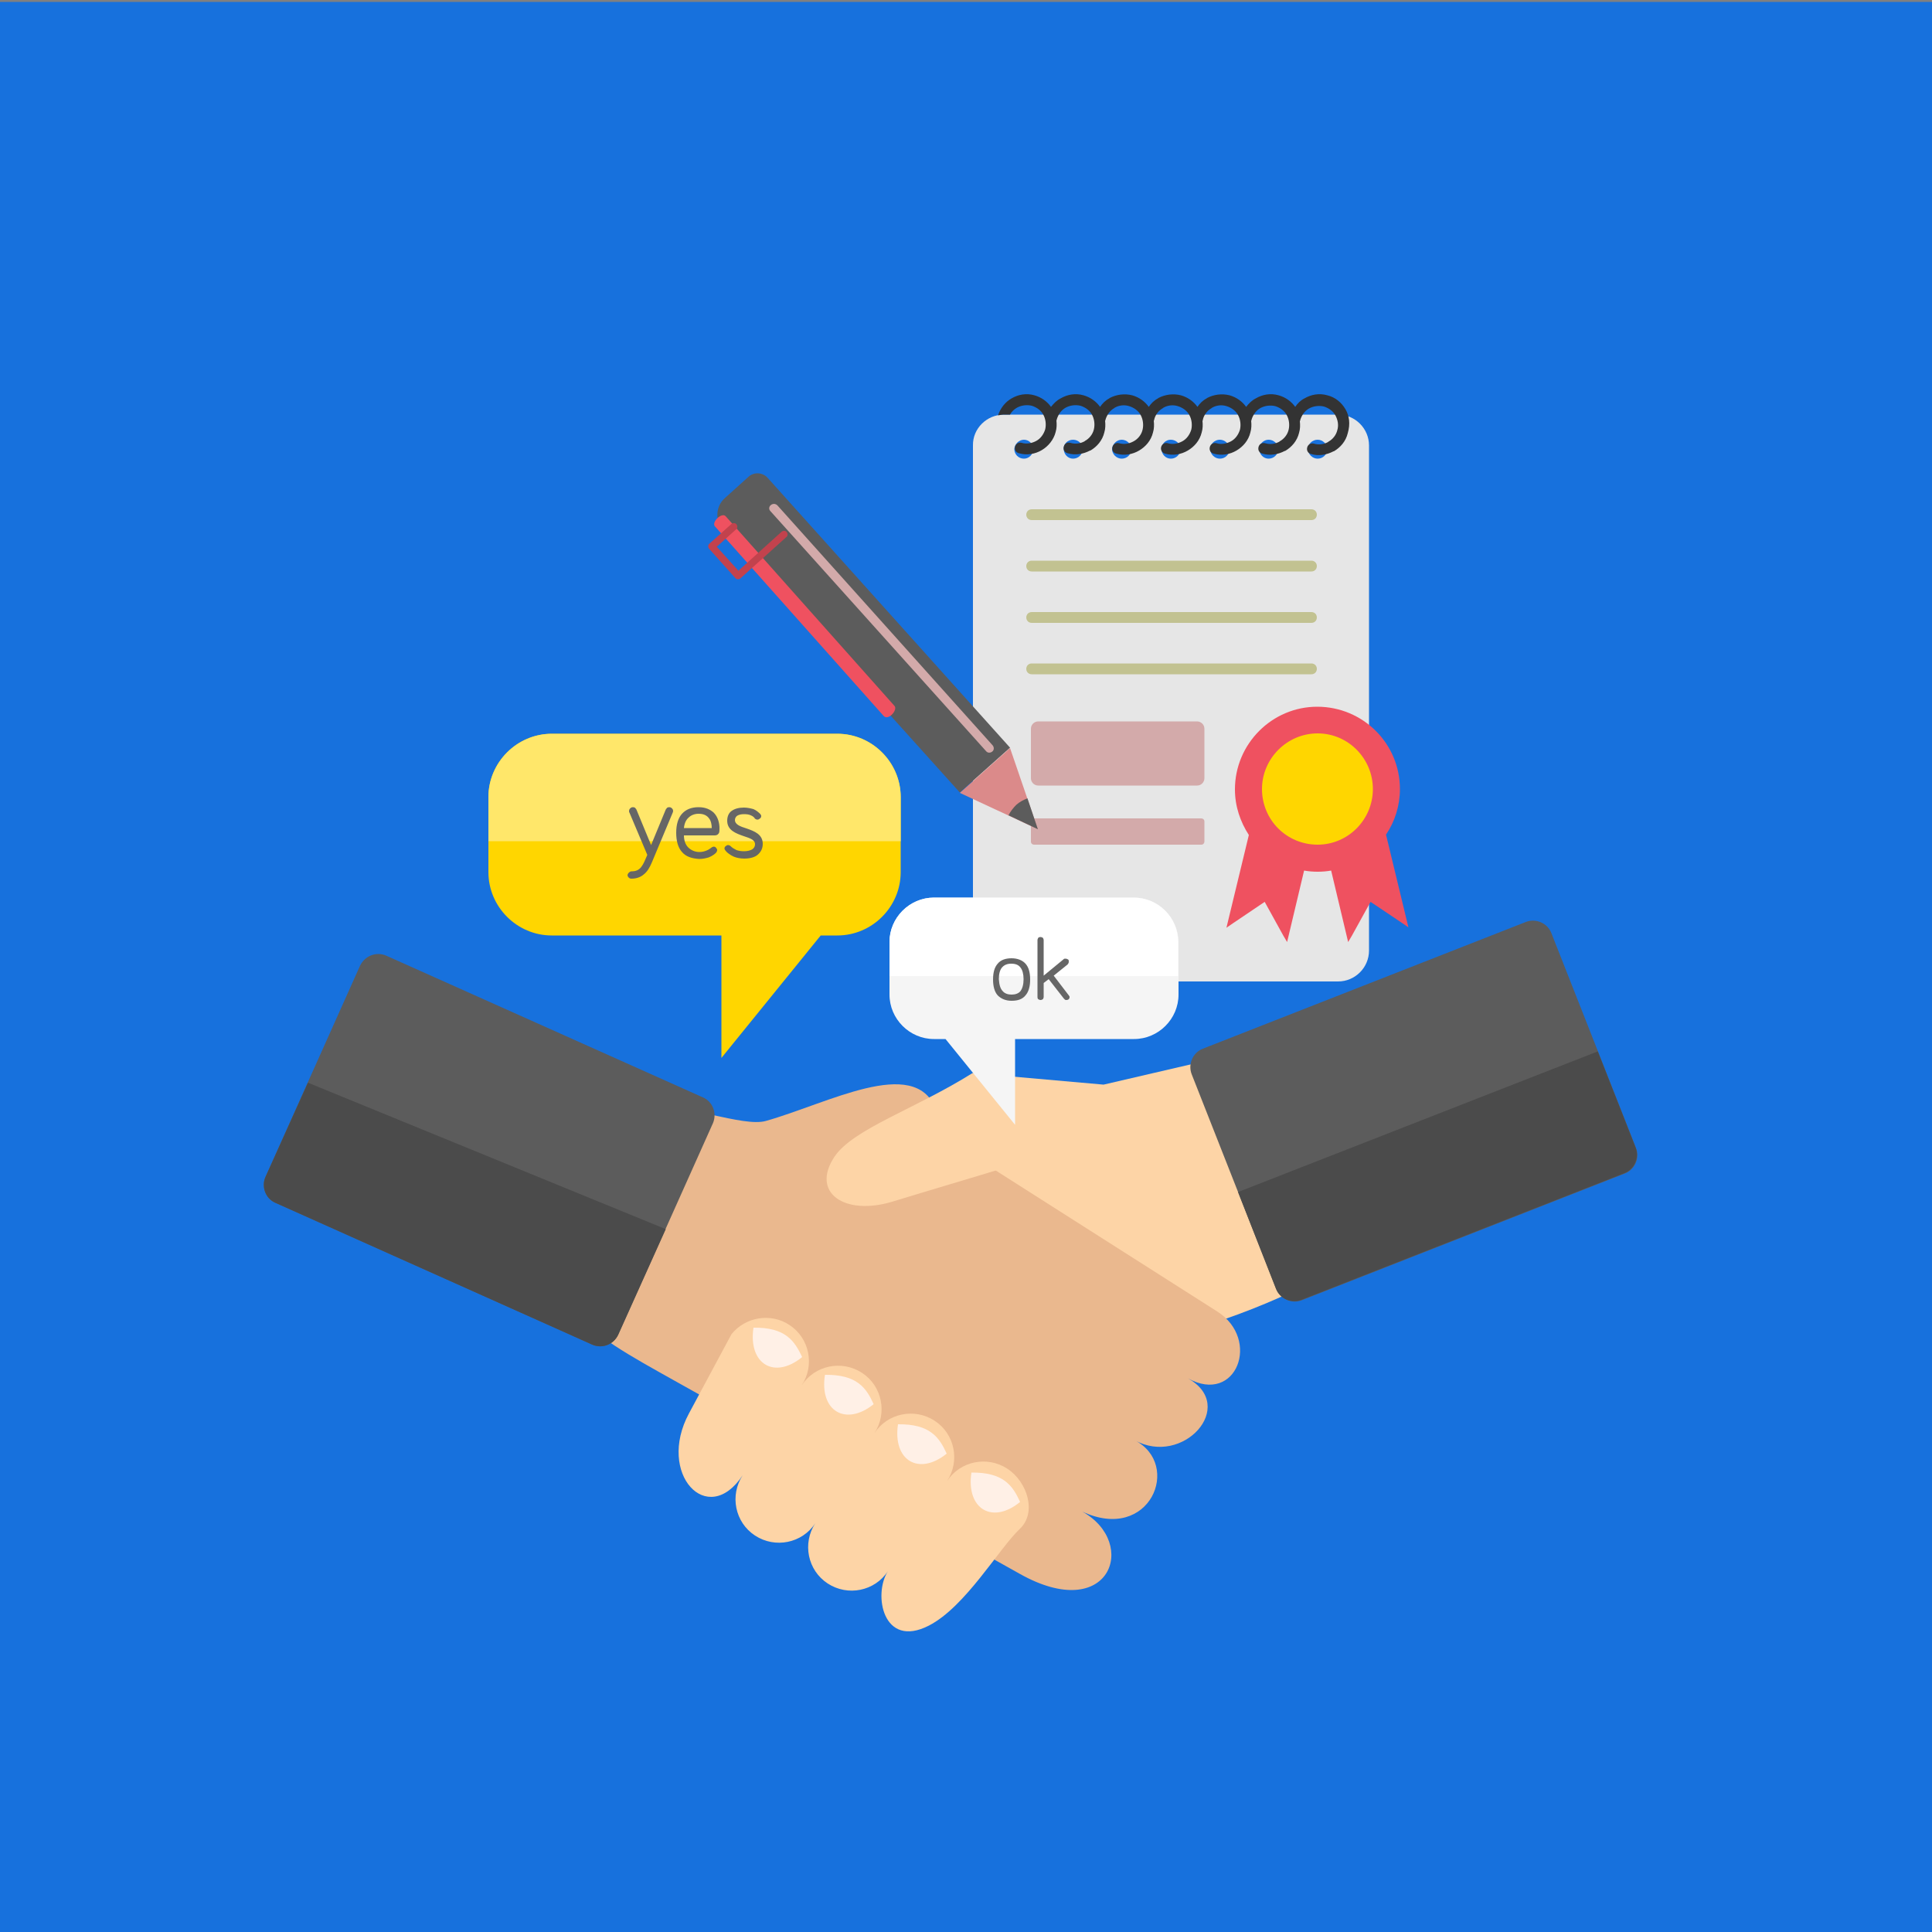 <?xml version="1.0" encoding="utf-8"?>
<!-- Generator: Adobe Illustrator 22.1.0, SVG Export Plug-In . SVG Version: 6.00 Build 0)  -->
<svg version="1.1" id="Layer_1" xmlns="http://www.w3.org/2000/svg" xmlns:xlink="http://www.w3.org/1999/xlink" x="0px" y="0px"
	 viewBox="0 0 500 500" style="enable-background:new 0 0 500 500;" xml:space="preserve">
<rect x="0" y="0" width="500" height="500" fill="#808080" stroke="none"/>
<style type="text/css">
	.st0{fill:#1771DD;}
	.st1{fill-rule:evenodd;clip-rule:evenodd;fill:#FDD4A6;}
	.st2{fill-rule:evenodd;clip-rule:evenodd;fill:#EAB88E;}
	.st3{fill-rule:evenodd;clip-rule:evenodd;fill:#5C5C5C;}
	.st4{fill-rule:evenodd;clip-rule:evenodd;fill:#4B4B4B;}
	.st5{fill-rule:evenodd;clip-rule:evenodd;fill:#FFF0E6;}
	.st6{fill-rule:evenodd;clip-rule:evenodd;fill:#E6E6E6;}
	.st7{fill:#C2C291;}
	.st8{fill:#333333;}
	.st9{fill-rule:evenodd;clip-rule:evenodd;fill:#EF5160;}
	.st10{fill-rule:evenodd;clip-rule:evenodd;fill:#FFD600;}
	.st11{fill-rule:evenodd;clip-rule:evenodd;fill:#D3AAAA;}
	.st12{fill-rule:evenodd;clip-rule:evenodd;fill:#FFE76A;}
	.st13{fill-rule:evenodd;clip-rule:evenodd;fill:#F5F5F5;}
	.st14{fill-rule:evenodd;clip-rule:evenodd;fill:#FFFFFF;}
	.st15{fill-rule:evenodd;clip-rule:evenodd;fill:#666666;}
	.st16{fill-rule:evenodd;clip-rule:evenodd;fill:#DB8A8A;}
	.st17{fill:#C2424D;}
</style>
<rect x="0" y="0.5" class="st0" width="500" height="500"/>
<g id="Partnership_2_">
	<g id="Handshake">
		<path class="st1" d="M251.7,277.7l33.9,3l29.7-6.9c0,0,31.4,47,31.5,52c0.1,4.9-37.1,19.6-41.9,18.4l-65.4-15.7L251.7,277.7z"/>
		<path class="st2" d="M170.6,355.1l93.3,52.2c23.3,13.1,30.9-7.9,16.2-16.1c17.5,8.2,25.9-12.2,13.5-18.5c12.5,7,26.8-8.8,13.8-16
			c12.6,7,19-10.1,7.6-17.3l-57.5-36.6l-7.9,2.4l-7.5-18.4c-5.6-13.6-27.9-1.2-43.9,3.3c-6,1.7-21.4-4.9-27.2-2.5
			c-6.5,2.7-12.9,11.9-17.2,18.5C135.7,334.2,148,342.4,170.6,355.1L170.6,355.1z"/>
		<path class="st1" d="M189.3,345.3l-11,20.5c-8.4,15.6,4.8,29.8,13.9,16c-3.4,5.2-2,12.2,3.2,15.6l0,0c5.2,3.4,12.2,2,15.6-3.2
			c-3.4,5.2-2,12.2,3.2,15.6l0,0c5.2,3.4,12.2,2,15.6-3.2c-3.9,6-1.3,20.2,10.6,14.1c9.5-4.9,18.1-19.9,23.5-25
			c4.5-4.2,2-12.2-3.2-15.6l0,0c-5.2-3.4-12.2-2-15.6,3.2c3.4-5.2,2-12.2-3.2-15.6l0,0c-5.2-3.4-12.2-2-15.6,3.2
			c3.4-5.2,2-12.2-3.2-15.6l0,0c-5.2-3.4-12.2-2-15.6,3.2c3.4-5.2,2-12.2-3.2-15.6l0,0C199.5,339.7,192.9,340.8,189.3,345.3
			L189.3,345.3z"/>
		<path class="st1" d="M251.7,277.7c-14.8,9.3-30.8,14.4-35.7,21.6c-6.3,9.4,2.6,15.4,14.9,11.7c9.8-3,19.7-5.9,29.5-8.9
			L251.7,277.7z"/>
		<path class="st3" d="M311.3,271.4l83.6-32.8c2.6-1,5.6,0.3,6.6,2.9l21.9,55.6c1,2.6-0.3,5.6-2.9,6.6l-83.6,32.8
			c-2.6,1-5.6-0.3-6.6-2.9L308.4,278C307.4,275.4,308.7,272.4,311.3,271.4L311.3,271.4z"/>
		<path class="st4" d="M413.5,272.1l9.8,24.9c1,2.6-0.3,5.6-2.9,6.6l-83.6,32.8c-2.6,1-5.6-0.3-6.6-2.9l-9.8-25l0,0L413.5,272.1z"/>
		<path class="st3" d="M99.9,247.3l82,36.7c2.6,1.1,3.7,4.2,2.6,6.7L160,345.4c-1.2,2.6-4.2,3.7-6.7,2.6l-82-36.7
			c-2.6-1.1-3.7-4.2-2.6-6.7l24.4-54.5C94.3,247.4,97.3,246.2,99.9,247.3L99.9,247.3z"/>
		<path class="st4" d="M172.3,318.1L160,345.4c-1.2,2.6-4.2,3.7-6.7,2.6l-82-36.7c-2.6-1.1-3.7-4.2-2.6-6.7l11-24.4l0,0L172.3,318.1
			z"/>
		<path class="st5" d="M207.6,351.2c-2-4.2-4.3-7.7-12.6-7.6C193.6,353,200.4,357.1,207.6,351.2L207.6,351.2z"/>
		<path class="st5" d="M226.1,363.4c-1.9-4.2-4.3-7.7-12.6-7.6C212,365.2,218.9,369.2,226.1,363.4L226.1,363.4z"/>
		<path class="st5" d="M245,376.2c-1.9-4.2-4.3-7.7-12.6-7.6C231,378,237.8,382,245,376.2L245,376.2z"/>
		<path class="st5" d="M264,388.7c-1.9-4.2-4.3-7.7-12.6-7.6C250,390.5,256.8,394.6,264,388.7L264,388.7z"/>
	</g>
	<g id="Certificate">
		<path class="st6" d="M259.8,107.3h86.5c4.4,0,8,3.6,8,8V246c0,4.4-3.6,8-8,8h-86.5c-4.4,0-8-3.6-8-8V115.3
			C251.7,110.9,255.4,107.3,259.8,107.3L259.8,107.3z M265,113.8c1.3,0,2.4,1.1,2.4,2.4c0,1.4-1.1,2.5-2.4,2.5
			c-1.4,0-2.5-1.1-2.5-2.5C262.6,114.9,263.7,113.8,265,113.8L265,113.8z M303,113.8c1.4,0,2.5,1.1,2.5,2.4c0,1.4-1.1,2.5-2.5,2.5
			c-1.3,0-2.4-1.1-2.4-2.5C300.6,114.9,301.6,113.8,303,113.8L303,113.8z M315.7,113.8c1.3,0,2.5,1.1,2.5,2.4c0,1.4-1.1,2.5-2.5,2.5
			c-1.3,0-2.5-1.1-2.5-2.5C313.2,114.9,314.3,113.8,315.7,113.8L315.7,113.8z M328.3,113.8c1.4,0,2.5,1.1,2.5,2.4
			c0,1.4-1.1,2.5-2.5,2.5c-1.3,0-2.4-1.1-2.4-2.5C325.9,114.9,327,113.8,328.3,113.8L328.3,113.8z M341,113.8c1.3,0,2.5,1.1,2.5,2.4
			c0,1.4-1.1,2.5-2.5,2.5c-1.3,0-2.5-1.1-2.5-2.5C338.5,114.9,339.6,113.8,341,113.8L341,113.8z M290.3,113.8c1.3,0,2.5,1.1,2.5,2.4
			c0,1.4-1.1,2.5-2.5,2.5c-1.3,0-2.5-1.1-2.5-2.5C287.9,114.9,289,113.8,290.3,113.8L290.3,113.8z M277.7,113.8
			c1.4,0,2.5,1.1,2.5,2.4c0,1.4-1.1,2.5-2.5,2.5c-1.3,0-2.4-1.1-2.4-2.5C275.2,114.9,276.3,113.8,277.7,113.8L277.7,113.8z"/>
		<path class="st7" d="M267,134.6c-0.8,0-1.4-0.6-1.4-1.4c0-0.8,0.6-1.4,1.4-1.4h72.4c0.8,0,1.4,0.6,1.4,1.4c0,0.8-0.6,1.4-1.4,1.4
			H267z"/>
		<path class="st7" d="M267,147.9c-0.8,0-1.4-0.6-1.4-1.4c0-0.8,0.6-1.4,1.4-1.4h72.4c0.8,0,1.4,0.6,1.4,1.4c0,0.8-0.6,1.4-1.4,1.4
			H267z"/>
		<path class="st7" d="M267,161.2c-0.8,0-1.4-0.6-1.4-1.4c0-0.8,0.6-1.4,1.4-1.4h72.4c0.8,0,1.4,0.6,1.4,1.4c0,0.8-0.6,1.4-1.4,1.4
			H267z"/>
		<path class="st7" d="M267,174.5c-0.8,0-1.4-0.6-1.4-1.4c0-0.8,0.6-1.4,1.4-1.4h72.4c0.8,0,1.4,0.6,1.4,1.4c0,0.8-0.6,1.4-1.4,1.4
			H267z"/>
		<path class="st8" d="M348.2,105.9c-1-1.7-2.6-3.1-4.7-3.6c-2.1-0.6-4.2-0.2-5.9,0.8c-1,0.5-1.8,1.3-2.4,2.2c-1-1.4-2.5-2.5-4.3-3
			h0c-2.1-0.6-4.2-0.2-5.9,0.8c-1,0.5-1.8,1.3-2.5,2.2c-1-1.4-2.5-2.5-4.3-3c-2-0.5-4.1-0.2-5.8,0.7c0,0-0.1,0-0.1,0.1
			c-1,0.5-1.8,1.3-2.4,2.2c-1-1.4-2.5-2.5-4.3-3c-2-0.5-4.1-0.2-5.8,0.7c0,0-0.1,0-0.1,0.1c-1,0.5-1.8,1.3-2.4,2.2
			c-1-1.4-2.5-2.5-4.3-3c-2-0.5-4.1-0.2-5.8,0.7c0,0-0.1,0-0.1,0.1c-1,0.5-1.8,1.3-2.4,2.2c-1-1.4-2.5-2.5-4.3-3
			c-2.1-0.6-4.2-0.2-5.9,0.8c-1,0.5-1.8,1.3-2.5,2.2c-1-1.4-2.5-2.5-4.3-3c-2.1-0.6-4.2-0.2-5.9,0.8c-1.6,0.9-2.9,2.5-3.5,4.4
			c0.5-0.1,1-0.2,1.6-0.2h1.5c0.4-0.8,1.1-1.4,1.8-1.8c1.1-0.6,2.5-0.8,3.8-0.5c1.3,0.4,2.4,1.2,3,2.3c0.6,1.1,0.8,2.5,0.5,3.8
			c-0.4,1.3-1.2,2.4-2.3,3c-1.1,0.6-2.5,0.9-3.8,0.5c-0.7-0.2-1.5,0.2-1.7,1c-0.2,0.8,0.2,1.5,1,1.7c2.1,0.6,4.2,0.2,5.9-0.8
			c1.7-1,3.1-2.7,3.6-4.7c0.3-1,0.3-2,0.2-3c0.1-0.1,0.1-0.2,0.1-0.3c0.4-1.3,1.2-2.4,2.3-3c1.1-0.6,2.5-0.8,3.8-0.5
			c1.3,0.4,2.4,1.2,3,2.3c0.6,1.1,0.8,2.5,0.5,3.8c-0.3,1.3-1.2,2.4-2.3,3l-0.1,0.1c-1.1,0.6-2.4,0.8-3.7,0.4
			c-0.8-0.2-1.5,0.2-1.7,1c-0.2,0.8,0.2,1.5,1,1.7c2,0.6,4.1,0.2,5.8-0.7c0,0,0.1,0,0.1,0c1.7-1,3.1-2.6,3.6-4.7c0.3-1,0.3-2,0.2-3
			c0-0.1,0.1-0.1,0.1-0.2c0,0,0-0.1,0-0.1c0.4-1.3,1.2-2.4,2.3-3l0.1-0.1c1.1-0.6,2.4-0.8,3.7-0.4c1.3,0.4,2.4,1.2,3,2.3
			c0.6,1.1,0.8,2.5,0.5,3.8c-0.3,1.3-1.2,2.4-2.3,3c-1.1,0.6-2.4,0.9-3.8,0.5c-0.7-0.2-1.5,0.2-1.7,1c-0.2,0.8,0.2,1.5,1,1.7
			c2.1,0.6,4.2,0.2,5.9-0.8c1.7-1,3.1-2.6,3.6-4.7c0.3-1,0.3-2,0.2-3c0-0.1,0.1-0.1,0.1-0.2c0,0,0-0.1,0-0.1c0.3-1.3,1.2-2.4,2.3-3
			l0.1-0.1c1.1-0.6,2.4-0.8,3.7-0.4c1.3,0.4,2.4,1.2,3,2.3c0.6,1.1,0.8,2.5,0.5,3.8c-0.4,1.3-1.2,2.4-2.3,3
			c-1.1,0.6-2.5,0.9-3.8,0.5c-0.7-0.2-1.5,0.2-1.7,1c-0.2,0.8,0.3,1.5,1,1.7c2.1,0.6,4.2,0.2,5.9-0.8c1.7-1,3.1-2.6,3.6-4.7
			c0.3-1,0.3-2,0.2-3c0.1-0.1,0.1-0.1,0.1-0.2c0,0,0-0.1,0-0.1c0.3-1.3,1.2-2.4,2.3-3l0.1-0.1c1.1-0.6,2.4-0.8,3.7-0.4
			c1.3,0.4,2.4,1.2,3,2.3c0.6,1.1,0.8,2.5,0.5,3.8c-0.4,1.3-1.2,2.4-2.3,3c-1.1,0.6-2.5,0.9-3.8,0.5c-0.7-0.2-1.5,0.2-1.7,1
			c-0.2,0.8,0.2,1.5,1,1.7c2.1,0.6,4.2,0.2,5.9-0.8c1.7-1,3.1-2.6,3.6-4.7c0.3-1,0.3-2,0.2-3c0.1-0.1,0.1-0.2,0.1-0.3
			c0.4-1.3,1.2-2.4,2.3-3c1.1-0.6,2.5-0.8,3.8-0.5c1.3,0.4,2.4,1.2,3,2.3c0.6,1.1,0.8,2.5,0.5,3.8c-0.3,1.3-1.2,2.4-2.3,3l-0.1,0.1
			c-1.1,0.6-2.4,0.8-3.7,0.4c-0.8-0.2-1.5,0.2-1.7,1c-0.2,0.8,0.2,1.5,1,1.7c2,0.6,4.1,0.2,5.8-0.7c0,0,0.1,0,0.1,0
			c1.7-1,3.1-2.6,3.6-4.7v0c0.3-1,0.3-2,0.2-3c0.1-0.1,0.1-0.2,0.1-0.3c0.4-1.3,1.2-2.4,2.3-3c1.1-0.6,2.5-0.8,3.8-0.5
			c1.3,0.4,2.4,1.2,3,2.3c0.6,1.1,0.9,2.5,0.5,3.8c-0.3,1.3-1.2,2.4-2.3,3l-0.1,0.1c-1.1,0.6-2.4,0.8-3.7,0.4
			c-0.7-0.2-1.5,0.2-1.7,1c-0.2,0.8,0.2,1.5,1,1.7c2,0.6,4.1,0.2,5.8-0.7c0,0,0.1,0,0.1,0c1.7-1,3.1-2.6,3.6-4.7
			C349.5,109.7,349.2,107.6,348.2,105.9z"/>
		<path class="st9" d="M340.9,182.9c11.8,0,21.4,9.5,21.4,21.3c0,4.3-1.3,8.4-3.6,11.8l5.8,24l-1.6-1.1l-8.2-5.5l-4.8,8.7l-1,1.7
			l-4.4-18.5c-1.1,0.2-2.3,0.3-3.5,0.3c-1.2,0-2.4-0.1-3.5-0.3l-4.4,18.5l-1-1.7l-4.8-8.7L319,239l-1.6,1.1l5.8-24
			c-2.2-3.4-3.6-7.4-3.6-11.8C319.6,192.5,329.2,182.9,340.9,182.9L340.9,182.9z"/>
		<path class="st10" d="M341,218.6c7.9,0,14.3-6.5,14.3-14.4c0-7.9-6.4-14.4-14.3-14.4c-7.9,0-14.4,6.5-14.4,14.4
			C326.6,212.2,333,218.6,341,218.6L341,218.6z"/>
		<path class="st11" d="M268.7,186.7h41.1c1,0,1.9,0.8,1.9,1.9v12.8c0,1-0.8,1.9-1.9,1.9h-41.1c-1,0-1.9-0.8-1.9-1.9v-12.8
			C266.8,187.5,267.7,186.7,268.7,186.7L268.7,186.7z"/>
		<path class="st11" d="M267.6,211.8h43.3c0.4,0,0.8,0.3,0.8,0.8v5.2c0,0.4-0.3,0.8-0.8,0.8h-43.3c-0.4,0-0.8-0.3-0.8-0.8v-5.2
			C266.8,212.1,267.1,211.8,267.6,211.8L267.6,211.8z"/>
	</g>
	<g id="Bubble_Chat">
		<path class="st10" d="M142.8,189.9h73.9c9,0,16.4,7.4,16.4,16.4v19.4c0,9-7.4,16.4-16.4,16.4h-4.3l-25.7,31.7v-31.7h-43.9
			c-9,0-16.4-7.4-16.4-16.4v-19.4C126.4,197.3,133.8,189.9,142.8,189.9L142.8,189.9z"/>
		<path class="st12" d="M142.8,189.9h73.9c9,0,16.4,7.4,16.4,16.4v11.4H126.4v-11.4C126.4,197.3,133.8,189.9,142.8,189.9
			L142.8,189.9z"/>
		<path class="st13" d="M293.4,232.3h-51.7c-6.3,0-11.5,5.2-11.5,11.5v13.6c0,6.3,5.2,11.5,11.5,11.5h3l18,22.2v-22.2h30.8
			c6.3,0,11.5-5.2,11.5-11.5v-13.6C304.9,237.4,299.7,232.3,293.4,232.3L293.4,232.3z"/>
		<path class="st14" d="M293.4,232.3h-51.7c-6.3,0-11.5,5.2-11.5,11.5v8.8h74.7v-8.8C304.9,237.4,299.7,232.3,293.4,232.3
			L293.4,232.3z"/>
		<path class="st15" d="M162.8,225.8L162.8,225.8c0.2-0.2,0.4-0.3,0.7-0.3c2.3,0,2.9-1.6,4-4.2l0-0.1l-4.6-10.9l0,0v0l0,0
			c-0.1-0.1-0.1-0.2-0.1-0.4c0-0.3,0.1-0.5,0.3-0.7l0,0c0.2-0.2,0.4-0.3,0.7-0.3c0.3,0,0.5,0.1,0.6,0.2l0,0c0.1,0.1,0.2,0.3,0.3,0.4
			l0,0l3.8,9.2l3.8-9.2l0,0c0.1-0.1,0.2-0.3,0.3-0.4c0.1-0.1,0.3-0.2,0.6-0.2c0.3,0,0.5,0.1,0.7,0.3l0,0c0.2,0.2,0.3,0.4,0.3,0.7
			c0,0.2-0.1,0.3-0.1,0.4l0,0l0,0l0,0l-5.4,12.9c-0.6,1.4-1.2,2.4-2.1,3.1c-0.8,0.7-1.9,1.1-3.2,1.1c-0.3,0-0.5-0.1-0.7-0.3l0,0
			c-0.2-0.2-0.3-0.4-0.3-0.7C162.5,226.2,162.6,225.9,162.8,225.8L162.8,225.8z M176.5,220.5c-1-1.1-1.5-2.8-1.5-5
			c0-2.1,0.5-3.8,1.5-4.9c1-1.1,2.4-1.7,4.3-1.7c1.8,0,3,0.6,3.9,1.4c1.2,1.2,1.5,2.9,1.5,4c0,0.4,0,0.9-0.1,1.2
			c-0.2,0.4-0.5,0.7-1.1,0.7H177c0,1.3,0.4,2.4,1.1,3.1c0.7,0.7,1.7,1.2,2.9,1.2c0.8,0,1.4-0.2,1.9-0.4c0.5-0.2,0.9-0.5,1.3-0.8h0
			c0.1-0.1,0.2-0.1,0.2-0.1c0.1,0,0.2-0.1,0.3-0.1c0.2,0,0.5,0.1,0.6,0.3c0.2,0.2,0.3,0.4,0.3,0.6c0,0.2-0.1,0.3-0.1,0.4l0,0
			c-0.1,0.1-0.1,0.2-0.2,0.3l0,0c-0.3,0.3-0.9,0.8-1.9,1.2c-0.7,0.2-1.5,0.4-2.4,0.4C179.1,222.2,177.5,221.7,176.5,220.5
			L176.5,220.5z M177,214.3h7.2c0-0.9-0.2-1.9-0.7-2.5c-0.5-0.7-1.3-1.2-2.7-1.2c-1.1,0-2,0.4-2.6,1
			C177.5,212.2,177.1,213.2,177,214.3L177,214.3z M194.3,211c-0.4-0.2-1-0.3-1.7-0.3c-0.7,0-1.3,0.1-1.8,0.4
			c-0.3,0.2-0.6,0.6-0.6,1.1c0,1.2,1.4,1.7,3,2.2c2,0.7,4.2,1.5,4.2,4c0,1.2-0.5,2.1-1.3,2.8c-0.8,0.7-2.1,1-3.5,1
			c-1,0-2-0.2-2.7-0.5c-0.9-0.4-1.7-1-2.1-1.5l0,0c-0.1-0.1-0.1-0.2-0.2-0.3c-0.1-0.1-0.1-0.2-0.1-0.3c0-0.3,0.1-0.5,0.3-0.6
			c0.2-0.2,0.4-0.3,0.6-0.3c0.1,0,0.2,0,0.4,0.1l0,0c0.1,0,0.2,0.1,0.3,0.2l0,0c0.4,0.4,0.9,0.7,1.5,1c0.6,0.2,1.2,0.3,2,0.3
			c0.8,0,1.6-0.2,2.1-0.5c0.4-0.3,0.7-0.7,0.7-1.3c0-1.2-1.4-1.6-2.9-2.1c-2-0.7-4.3-1.5-4.3-4c0-1.1,0.4-2,1.1-2.5
			c0.8-0.6,1.9-0.9,3.2-0.9c0.9,0,1.8,0.2,2.5,0.4c0.7,0.3,1.3,0.8,1.8,1.3l0,0c0,0.1,0.1,0.1,0.1,0.2c0.1,0.1,0.1,0.2,0.1,0.3
			c0,0.2-0.1,0.5-0.3,0.6l0,0c-0.2,0.2-0.4,0.3-0.6,0.3c-0.1,0-0.2,0-0.3,0c-0.1-0.1-0.2-0.1-0.4-0.2
			C195.2,211.5,194.8,211.2,194.3,211L194.3,211z"/>
		<path class="st15" d="M258.2,249.4c0.8-1,2.1-1.4,3.6-1.4c1.5,0,2.8,0.5,3.6,1.4c0.8,0.9,1.2,2.2,1.2,4.1c0,1.8-0.4,3.2-1.2,4.1
			l0,0c-0.8,1-2,1.4-3.6,1.4c-1.5,0-2.7-0.5-3.6-1.4c-0.8-0.9-1.2-2.3-1.2-4.1C257,251.6,257.4,250.3,258.2,249.4L258.2,249.4z
			 M259.5,256.5c0.5,0.6,1.3,0.9,2.3,0.9c1,0,1.8-0.3,2.3-0.9c0.5-0.7,0.8-1.7,0.8-3.1c0-1.3-0.3-2.4-0.8-3c-0.5-0.7-1.3-1-2.4-1
			c-1,0-1.8,0.3-2.4,1c-0.5,0.6-0.8,1.6-0.8,3C258.6,254.9,258.9,255.9,259.5,256.5L259.5,256.5z M276.6,258.6
			c-0.2,0.1-0.3,0.2-0.6,0.2c-0.1,0-0.3,0-0.4-0.1c-0.1-0.1-0.2-0.2-0.3-0.3l0,0l-3.9-5l-1.3,1v3.6c0,0.2-0.1,0.4-0.2,0.6
			c-0.2,0.1-0.4,0.2-0.6,0.2c-0.2,0-0.4-0.1-0.6-0.2c-0.2-0.2-0.2-0.4-0.2-0.6v-14.7c0-0.2,0.1-0.4,0.2-0.6c0.1-0.1,0.3-0.2,0.6-0.2
			c0.2,0,0.4,0.1,0.6,0.2c0.1,0.2,0.2,0.4,0.2,0.6v9.2l5.1-4.2l0,0c0.1-0.1,0.2-0.2,0.3-0.2l0,0c0.1,0,0.2,0,0.3,0
			c0.2,0,0.4,0.1,0.6,0.2c0.2,0.1,0.2,0.3,0.2,0.6c0,0.1,0,0.2-0.1,0.4c-0.1,0.1-0.1,0.2-0.2,0.3l0,0l-3.6,2.9l3.9,5.1
			c0.1,0.1,0.1,0.2,0.2,0.3c0,0.1,0,0.2,0,0.3C276.8,258.2,276.7,258.5,276.6,258.6L276.6,258.6z"/>
	</g>
	<g id="Pen">
		<path class="st3" d="M187.6,128.9l6.1-5.5c1.4-1.3,3.7-1.2,5,0.3l62.7,69.8l-13,11.6L187.1,137C185,134.7,185.2,131,187.6,128.9
			L187.6,128.9z"/>
		<polygon class="st16" points="268.6,214.6 248.4,205.2 254.9,199.4 261.4,193.6 		"/>
		<path class="st3" d="M268.6,214.6l-7.6-3.6c0.5-1,1.2-1.9,2-2.7c0.9-0.8,1.9-1.3,2.9-1.7L268.6,214.6z"/>
		<path class="st11" d="M199.5,130.7L199.5,130.7c0.5-0.4,1.2-0.4,1.7,0.1l55.7,62.1c0.4,0.5,0.4,1.2-0.1,1.6l0,0
			c-0.5,0.4-1.2,0.4-1.6-0.1l-55.8-62.1C198.9,131.8,199,131.1,199.5,130.7L199.5,130.7z"/>
		<path class="st9" d="M187.8,133.6l43.7,49.1c0.9,1-1.6,3.9-2.8,2.6L185,136.2C184.1,135.1,186.8,132.5,187.8,133.6L187.8,133.6z"
			/>
		<path class="st17" d="M189.3,135.6c0.4-0.3,1-0.3,1.3,0.1c0.3,0.4,0.3,1-0.1,1.3l-5,4.5l5.6,6.2l11.2-10.1c0.4-0.3,1-0.3,1.3,0.1
			c0.3,0.4,0.3,1-0.1,1.3l-11.9,10.7c-0.4,0.3-1,0.3-1.3-0.1l-6.8-7.6c-0.3-0.4-0.3-1,0.1-1.3L189.3,135.6z"/>
	</g>
</g>
</svg>
